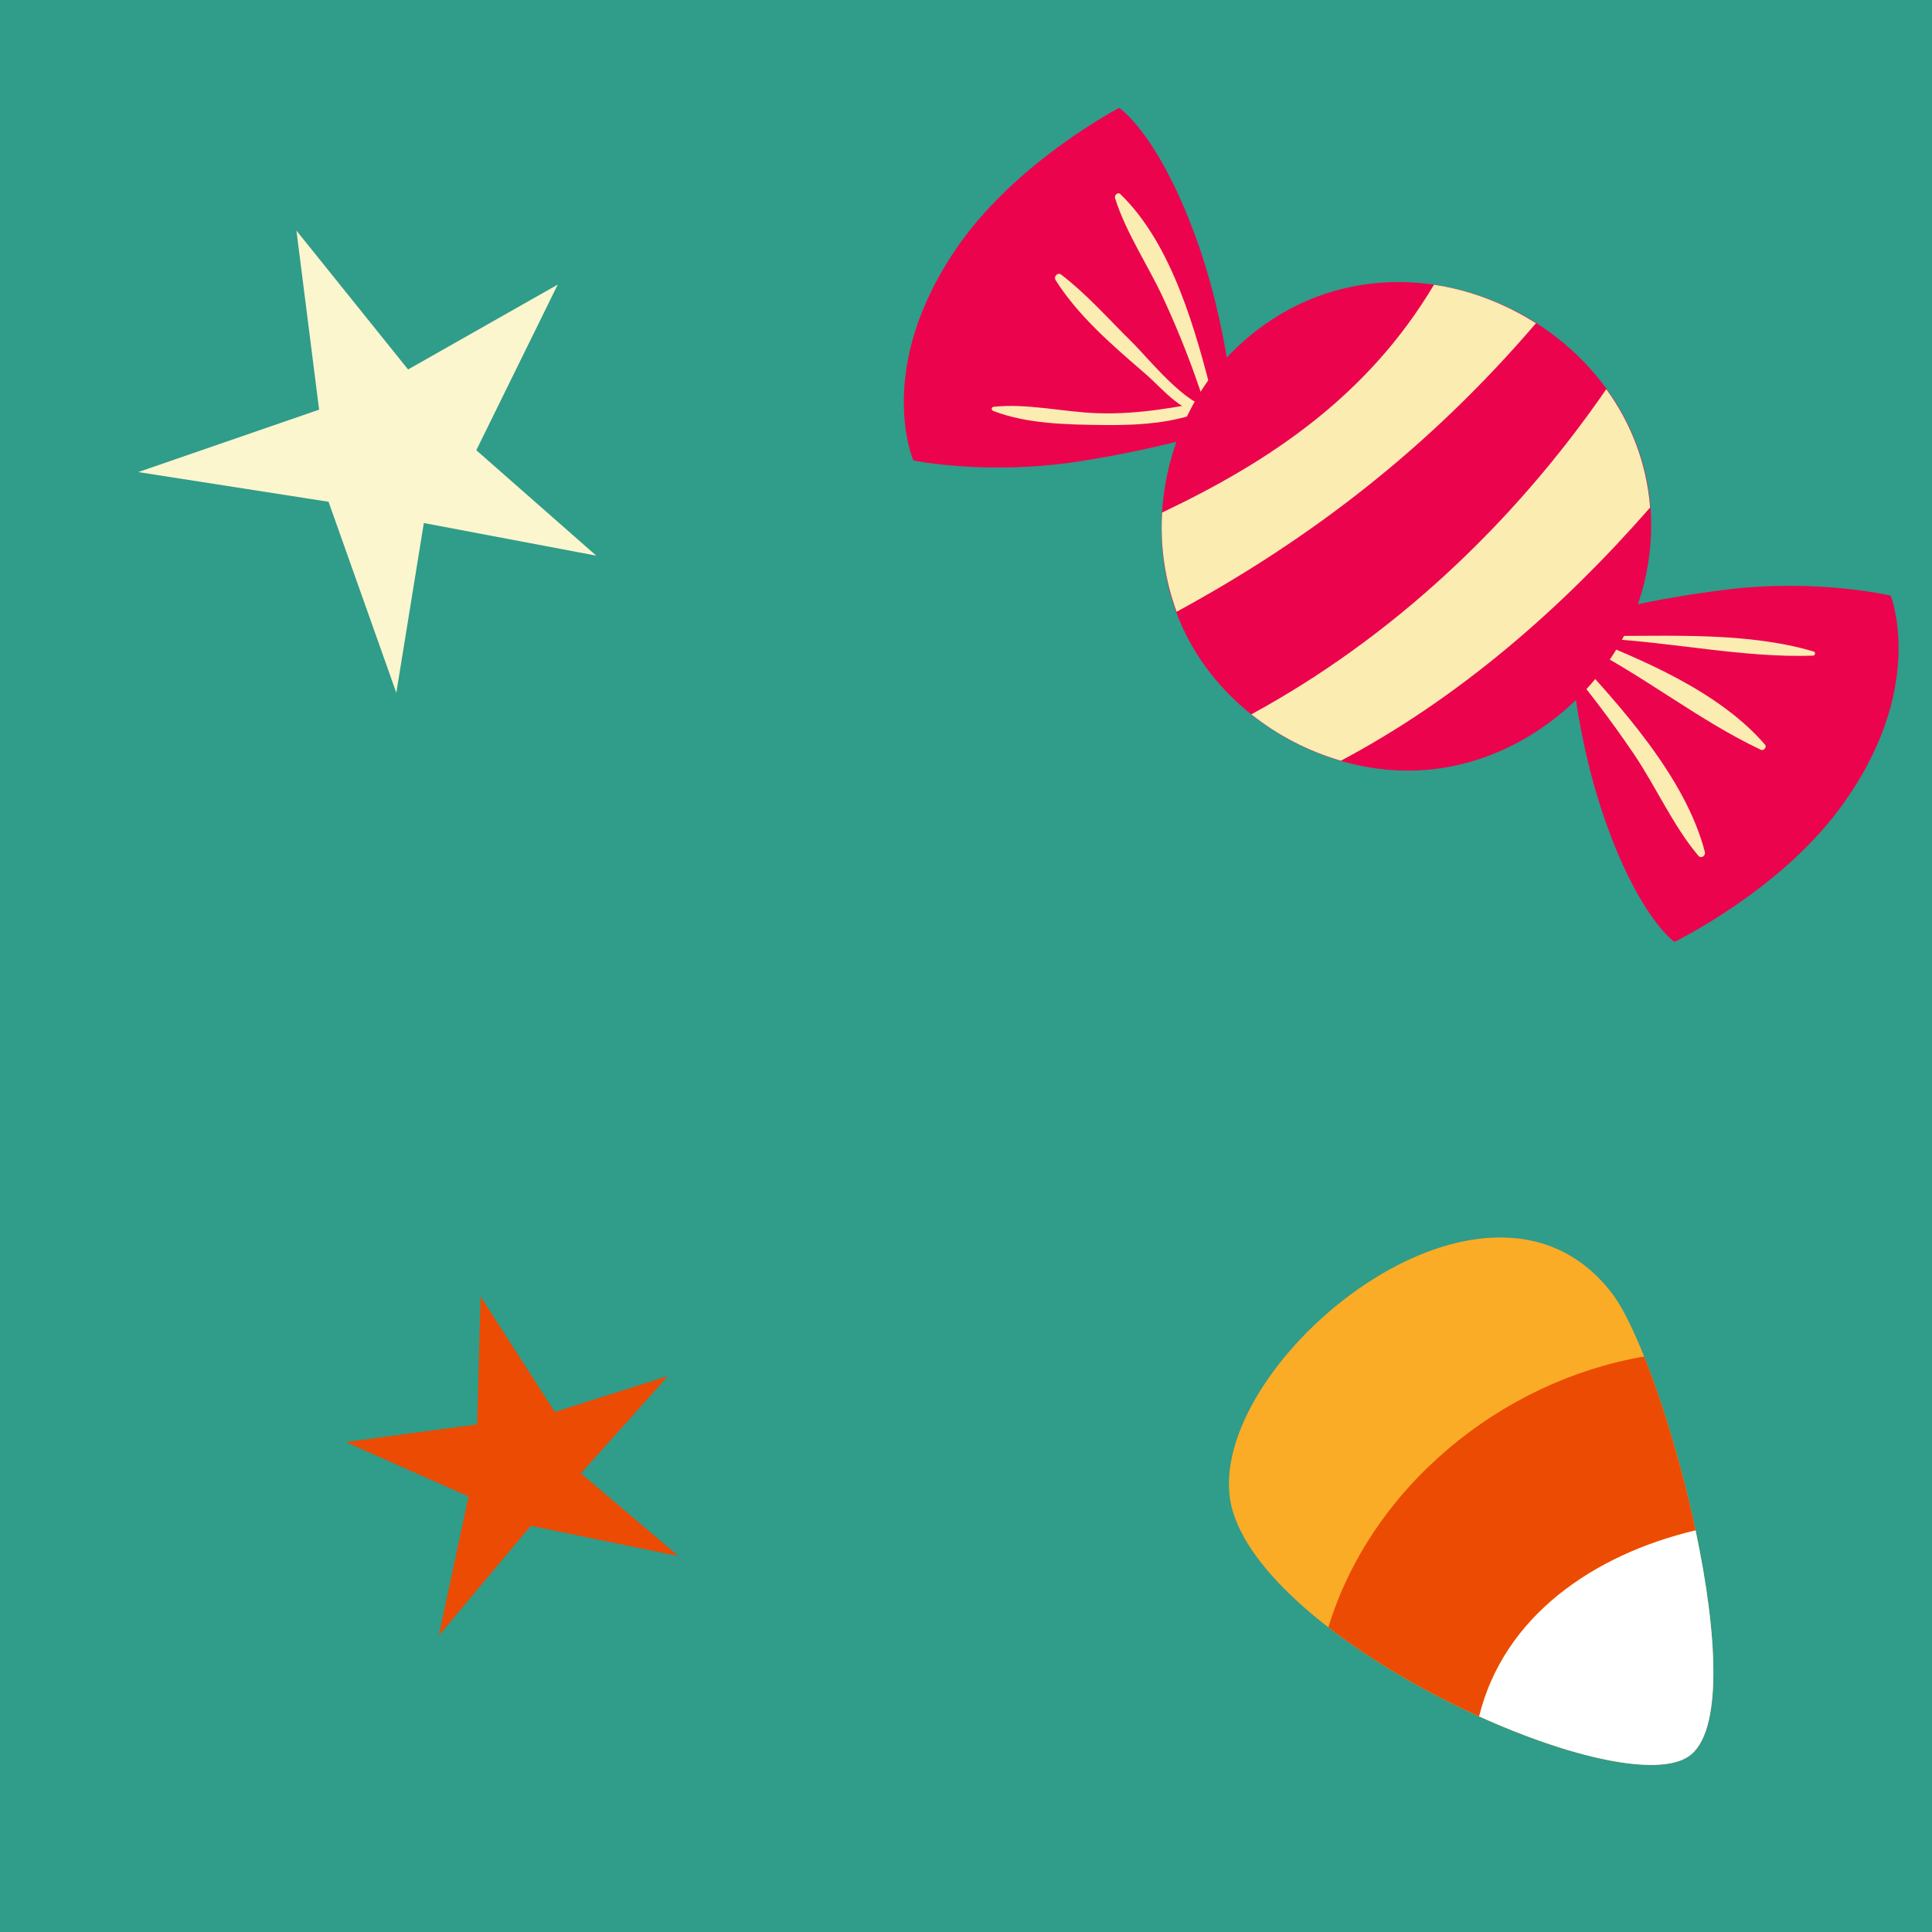 <?xml version="1.0" encoding="UTF-8" standalone="no"?>
<!-- Generator: Adobe Illustrator 16.0.0, SVG Export Plug-In . SVG Version: 6.00 Build 0)  -->

<svg
   xmlns:dc="http://purl.org/dc/elements/1.1/"
   xmlns:cc="http://creativecommons.org/ns#"
   xmlns:rdf="http://www.w3.org/1999/02/22-rdf-syntax-ns#"
   xmlns:svg="http://www.w3.org/2000/svg"
   xmlns="http://www.w3.org/2000/svg"
   xmlns:sodipodi="http://sodipodi.sourceforge.net/DTD/sodipodi-0.dtd"
   xmlns:inkscape="http://www.inkscape.org/namespaces/inkscape"
   version="1.1"
   id="Layer_1"
   x="0px"
   y="0px"
   width="427.112"
   height="427.112"
   viewBox="0 0 427.112 427.112"
   enable-background="new 0 0 1000 1000"
   xml:space="preserve"
   sodipodi:docname="eyePattern.svg"
   inkscape:version="0.92.4 (5da689c313, 2019-01-14)"><defs
   id="defs320" /><sodipodi:namedview
   pagecolor="#ffffff"
   bordercolor="#666666"
   borderopacity="1"
   objecttolerance="10"
   gridtolerance="10"
   guidetolerance="10"
   inkscape:pageopacity="0"
   inkscape:pageshadow="2"
   inkscape:window-width="640"
   inkscape:window-height="480"
   id="namedview318"
   showgrid="false"
   inkscape:zoom="0.236"
   inkscape:cx="213.20801"
   inkscape:cy="214.112"
   inkscape:window-x="0"
   inkscape:window-y="0"
   inkscape:window-maximized="0"
   inkscape:current-layer="Layer_1" />
<rect
   x="0"
   y="0"
   width="427.112"
   height="427.112"
   id="rect277"
   style="fill:#309c8a" />
<g
   id="g285"
   transform="translate(-286.792,-287)">
	<path
   d="m 559.354,621.186 c 9.129,30.057 85.032,64.297 100.624,54.186 15.595,-10.111 -5.149,-87.264 -16.85,-102.493 -28.401,-36.961 -92.899,18.25 -83.774,48.307 z"
   id="path279"
   inkscape:connector-curvature="0"
   style="fill:#fbac27" />
	<path
   d="m 613.765,666.436 c 19.896,9.027 39.183,13.496 46.213,8.932 7.885,-5.109 6.474,-27.352 1.647,-50.068 -22.734,5.395 -42.45,19.12 -47.86,41.136 z"
   id="path281"
   inkscape:connector-curvature="0"
   style="fill:#ffffff" />
	<path
   d="m 580.458,646.748 c 9.748,7.537 21.632,14.397 33.307,19.688 5.41,-22.016 25.126,-35.74 47.86,-41.137 -2.951,-13.898 -7.181,-27.972 -11.354,-38.407 -31.748,5.413 -60.417,28.989 -69.813,59.856 z"
   id="path283"
   inkscape:connector-curvature="0"
   style="fill:#ec4b03" />
</g>
<g
   id="g311"
   transform="translate(-286.792,-287)">
	<g
   id="g305">
		<path
   d="m 633.47,424.335 c 0,0 0.459,21.858 8.069,43.724 7.618,21.867 15.423,27.166 15.423,27.166 0,0 22.633,-10.956 36.219,-29.056 19.975,-26.613 11.588,-47.493 11.588,-47.493 0,0 -16.125,-3.824 -36.388,-1.324 -20.262,2.495 -34.911,6.983 -34.911,6.983 z"
   id="path287"
   inkscape:connector-curvature="0"
   style="fill:#ec034d" />
		<path
   d="m 559.815,381.005 c 0,0 -1.111,-21.832 -9.379,-43.461 -8.27,-21.629 -16.232,-26.692 -16.232,-26.692 0,0 -22.295,11.636 -35.325,30.133 -19.173,27.197 -10.161,47.815 -10.161,47.815 0,0 16.232,3.341 36.41,0.236 20.178,-3.105 34.687,-8.031 34.687,-8.031 z"
   id="path289"
   inkscape:connector-curvature="0"
   style="fill:#ec034d" />
		<path
   d="m 555.05,375.519 c -3.833,-15.087 -9.005,-34.418 -20.566,-45.593 -0.593,-0.574 -1.385,0.239 -1.182,0.886 2.445,7.742 7.296,14.823 10.703,22.202 3.468,7.511 6.485,15.149 9.008,23.026 0.363,1.129 2.331,0.649 2.037,-0.521 z"
   id="path291"
   inkscape:connector-curvature="0"
   style="fill:#fbecb2" />
		<path
   d="m 556.002,375.263 c -8.966,1.744 -17.353,3.39 -26.574,3.084 -7.588,-0.252 -15.42,-2.21 -22.98,-1.42 -0.464,0.048 -0.563,0.731 -0.123,0.902 7.412,2.895 16.415,3.042 24.289,3.131 8.652,0.1 17.904,-0.477 25.648,-4.68 0.482,-0.26 0.387,-1.142 -0.26,-1.017 z"
   id="path293"
   inkscape:connector-curvature="0"
   style="fill:#fbecb2" />
		<path
   d="m 554.448,377.08 c -5.439,-0.354 -13.839,-10.937 -17.376,-14.415 -5.131,-5.045 -9.935,-10.546 -15.654,-14.935 -0.818,-0.627 -1.768,0.401 -1.246,1.224 5.09,8.047 12.724,14.541 19.879,20.724 3.824,3.305 8.773,9.716 14.39,8.685 0.681,-0.126 0.781,-1.234 0.007,-1.283 z"
   id="path295"
   inkscape:connector-curvature="0"
   style="fill:#fbecb2" />
		<path
   d="m 641.025,428.17 c 15.401,0.758 31.254,4.311 46.62,3.774 0.455,-0.018 0.566,-0.773 0.122,-0.903 -14.585,-4.349 -31.651,-3.384 -46.737,-3.454 -0.333,0.001 -0.338,0.568 -0.005,0.583 z"
   id="path297"
   inkscape:connector-curvature="0"
   style="fill:#fbecb2" />
		<path
   d="m 635.038,428.752 c 14.295,6.913 26.82,17.285 41.02,24.002 0.666,0.315 1.4,-0.593 0.907,-1.163 -10.099,-11.691 -27.234,-18.881 -41.299,-24.363 -0.987,-0.39 -1.581,1.061 -0.628,1.524 z"
   id="path299"
   inkscape:connector-curvature="0"
   style="fill:#fbecb2" />
		<path
   d="m 631.688,432.259 c 5.808,6.81 11.189,13.904 16.217,21.307 4.961,7.308 8.654,15.823 14.298,22.567 0.651,0.778 1.715,0.089 1.478,-0.823 -4.307,-16.522 -18.696,-32.271 -30.009,-44.525 -1.061,-1.144 -3.028,0.249 -1.984,1.474 z"
   id="path301"
   inkscape:connector-curvature="0"
   style="fill:#fbecb2" />
		<path
   d="m 560.638,363.401 c -16.617,15.432 -21.843,41.852 -12.354,62.449 9.487,20.596 32.969,33.792 55.493,31.189 22.524,-2.6 42.378,-20.806 46.922,-43.021 10.286,-50.297 -52.442,-85.552 -90.061,-50.617 z"
   id="path303"
   inkscape:connector-curvature="0"
   style="fill:#ec034d" />
	</g>
	<path
   d="m 603.805,349.952 c -14.75,24.739 -36.401,39.08 -60.094,50.357 -0.465,7.45 0.623,14.938 3.195,21.936 29.615,-16.089 55.865,-36.241 79.442,-63.783 -6.829,-4.343 -14.531,-7.332 -22.543,-8.51 z"
   id="path307"
   inkscape:connector-curvature="0"
   style="fill:#fbecb2" />
	<path
   d="m 641.899,373.032 c -20.842,30.234 -47.807,55.211 -78.471,71.883 5.842,4.67 12.626,8.173 19.799,10.258 25.948,-13.781 48.618,-33.423 68.363,-55.973 -0.765,-9.805 -4.263,-18.706 -9.691,-26.168 z"
   id="path309"
   inkscape:connector-curvature="0"
   style="fill:#fbecb2" />
</g>
<polygon
   points="352.325,337.977 357.339,377.563 317.352,391.362 359.424,397.927 374.409,440.155 380.491,402.627 418.605,409.838 392.09,386.531 410.096,349.909 377.008,368.681 "
   id="polygon313"
   style="fill:#fbf6ce"
   transform="translate(-286.792,-287)" />
<polygon
   points="363.249,605.805 390.371,617.823 383.797,648.576 404.134,624.315 436.771,631.004 415.219,612.714 434.453,591.219 409.433,599.15 393.038,573.619 392.276,601.891 "
   id="polygon315"
   style="fill:#ec4b03"
   transform="translate(-286.792,-287)" />
</svg>